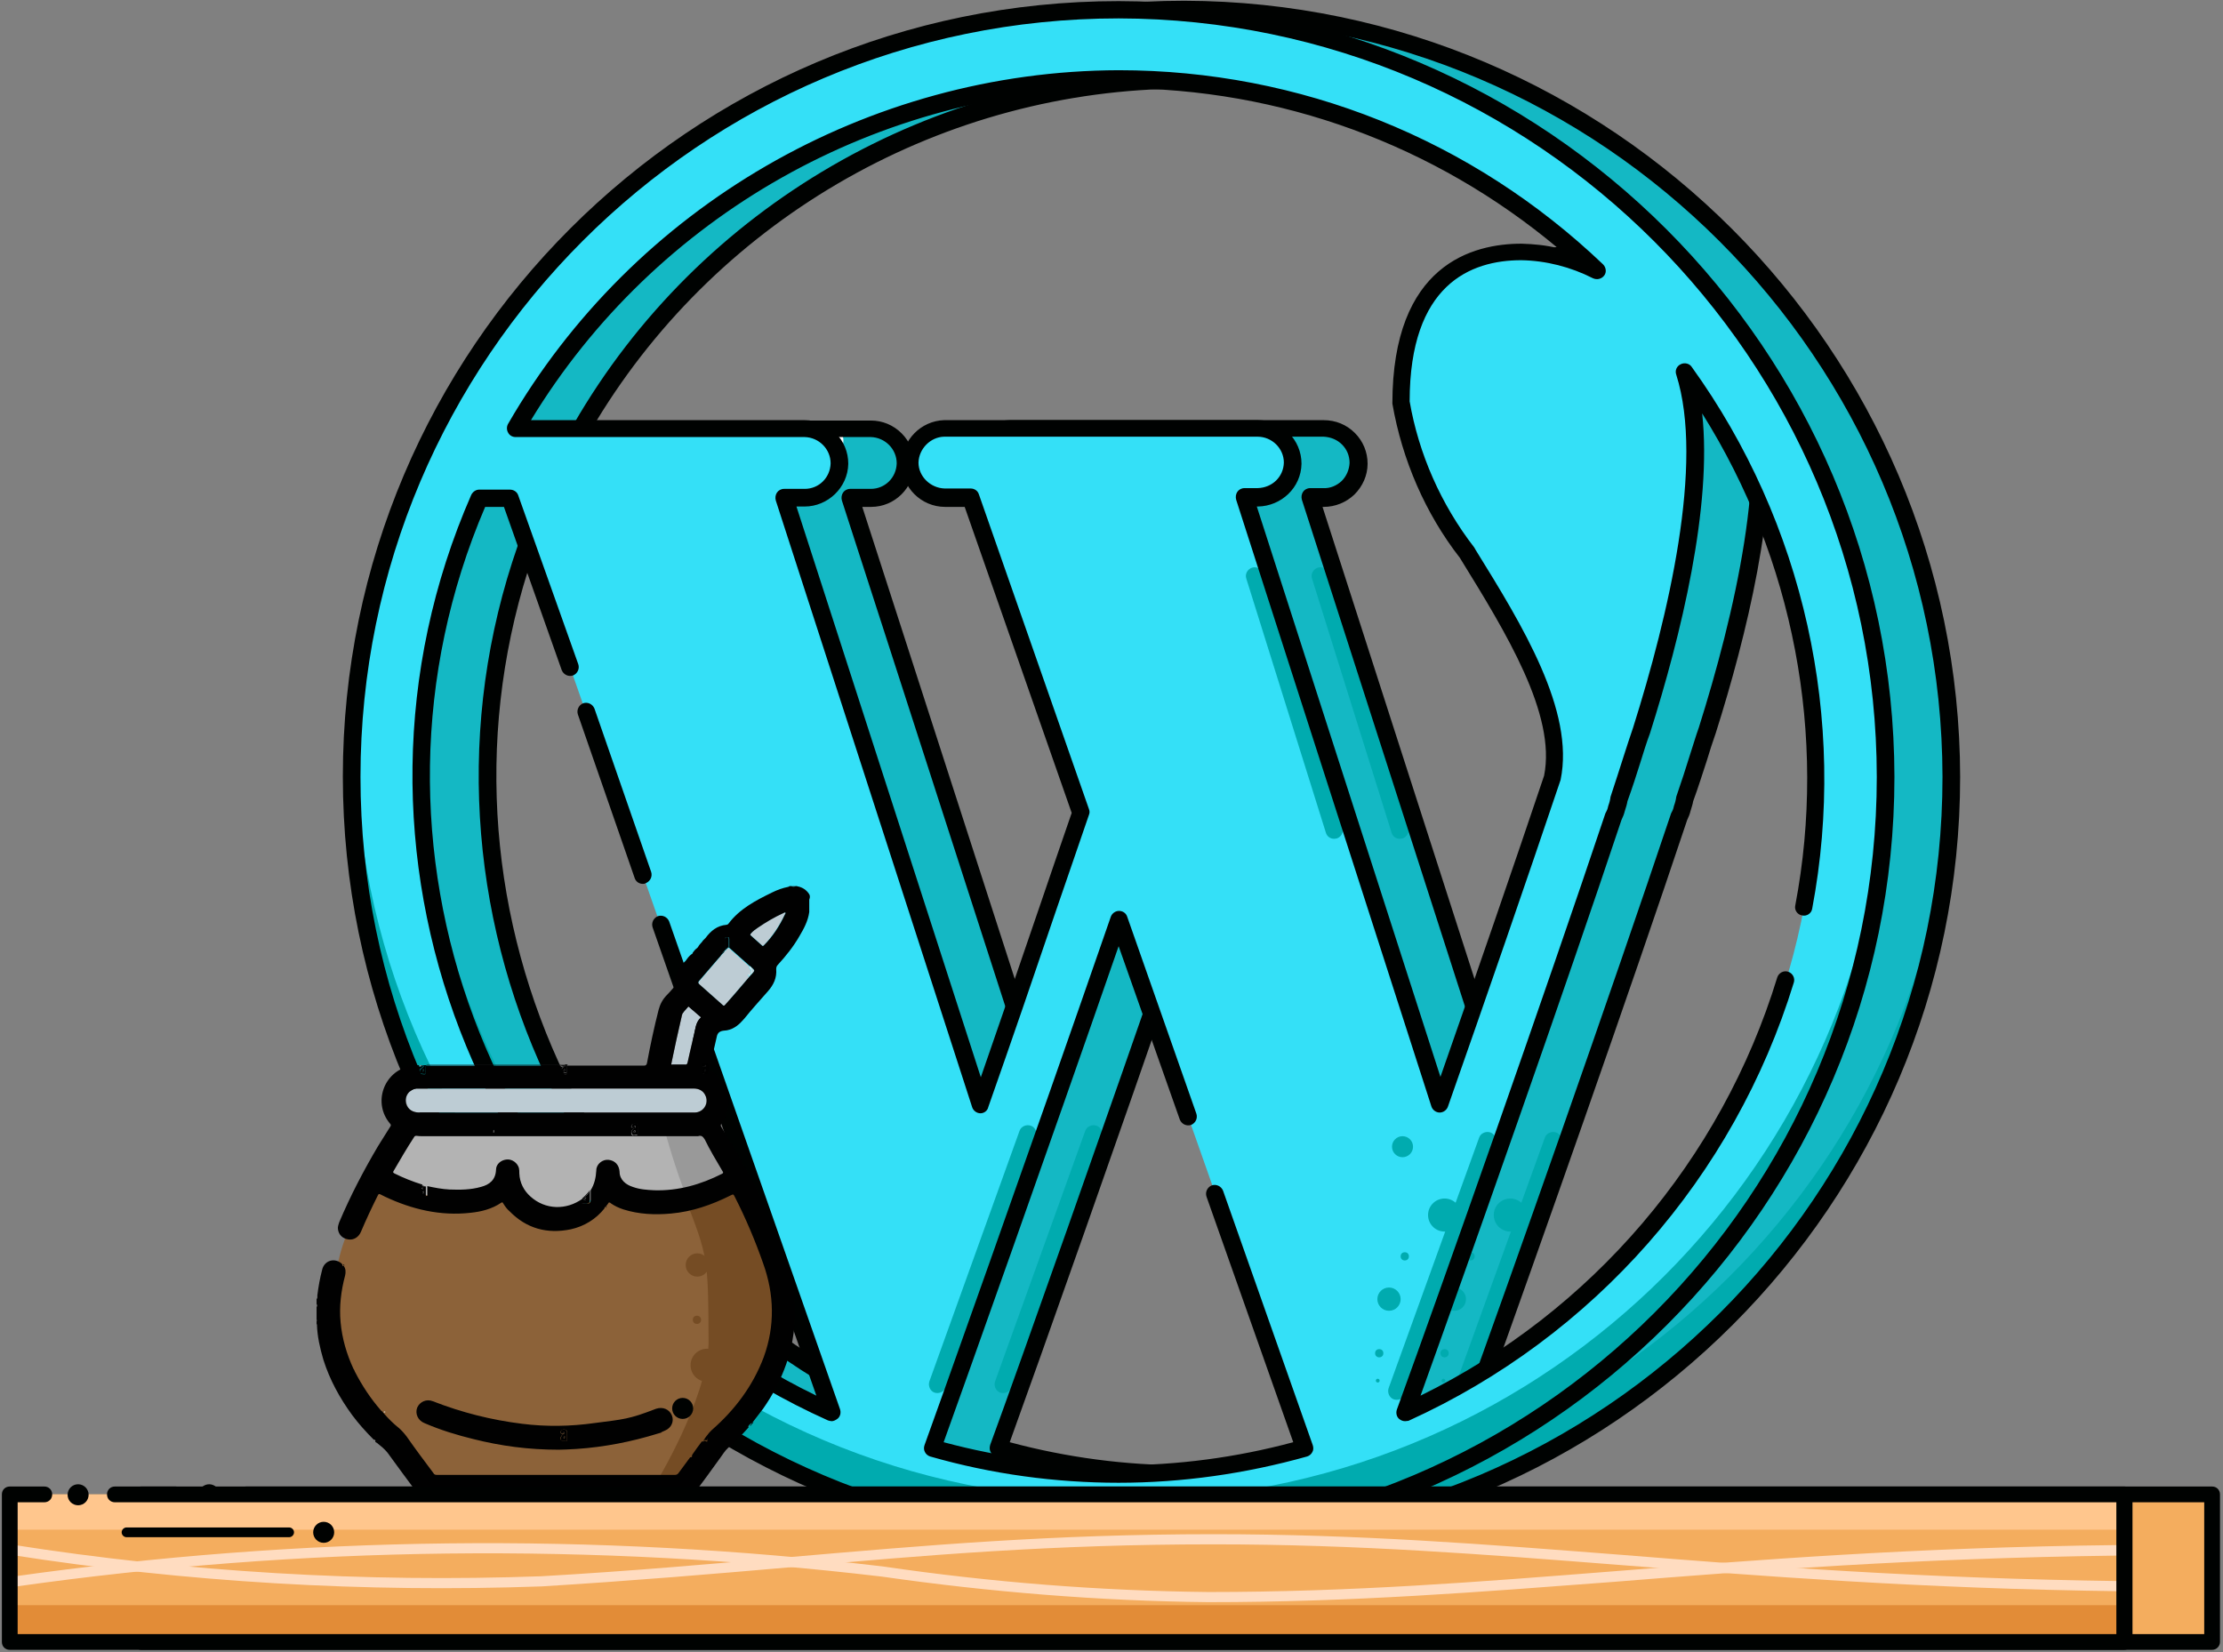 <?xml version="1.0" encoding="utf-8"?>
<!-- Generator: Adobe Illustrator 22.1.0, SVG Export Plug-In . SVG Version: 6.00 Build 0)  -->
<svg version="1.1" id="Capa_1" xmlns="http://www.w3.org/2000/svg" xmlns:xlink="http://www.w3.org/1999/xlink" x="0px" y="0px"
	 viewBox="0 0 592 440" style="enable-background:new 0 0 592 440;" xml:space="preserve">
<rect x="0" y="0" width="592" height="440" fill="#808080" stroke="none"/>
<style type="text/css">
	.st0{fill:#14B8C4;}
	.st1{fill:#00ABAF;}
	.st2{fill:#FFFFFF;}
	.st3{fill:#000201;}
	.st4{fill:#34E0F7;}
	.st5{fill:#B3B3B3;}
	.st6{fill:#8C6239;}
	.st7{fill:#754C24;}
	.st8{fill:#999999;}
	.st9{fill:#1F1F1F;}
	.st10{fill:#333333;}
	.st11{fill:#737373;}
	.st12{fill:#010101;}
	.st13{fill:#151515;}
	.st14{fill:#878787;}
	.st15{fill:#111111;}
	.st16{fill:#EFEFEF;}
	.st17{fill:#181818;}
	.st18{fill:#BDCCD4;}
	.st19{fill:#F6F6F6;}
	.st20{fill:#F1F1F1;}
	.st21{fill:#0D0D0D;}
	.st22{fill:#0F0F0F;}
	.st23{fill:#121212;}
	.st24{fill:none;}
	.st25{fill:#FDFDFD;}
	.st26{fill:#F4AD5E;}
	.st27{fill:#FFC68D;}
	.st28{fill:#E28C37;}
	.st29{fill:#FFDCC0;}
</style>
<g>
	<path class="st0" d="M315.4,2.6C202.6,2.6,111.1,94,111.1,206.9s91.5,204.3,204.3,204.3s204.3-91.5,204.3-204.3l0,0l0,0
		C519.5,94.1,428.1,2.8,315.4,2.6z M315.4,21.2c47.4,0,93.1,18.3,127.4,51.1c-6.2-3.2-13.1-4.9-20.1-5c-12.1,0-32.1,5.2-32.1,39.9
		c2.5,14.7,8.5,28.5,17.6,40.3c12.2,19.9,26.2,42.3,22.6,60c-8,23.6-19.1,56.1-29.9,86.7l-52-161.6h3.5c5.1,0.1,9.2-4,9.3-9
		c0,0,0,0,0,0l0,0c0-5.1-4.1-9.3-9.2-9.3c0,0-0.1,0-0.1,0H269c-5.1,0.1-9.2,4.2-9.3,9.3c0,5.1,4.1,9.3,9.3,9.3h7l29.3,83.8
		c-7.5,22.4-17.1,50.7-26.6,77.6l-52.2-161.6h5.4c5.1,0,9.2-4,9.3-9.1c0,0,0,0,0,0l0,0c0-5.1-4.1-9.3-9.2-9.3c0,0,0,0,0,0h-77.1
		C187.9,56.8,249.1,21.4,315.4,21.2z M129.7,206.9c0-25.6,5.3-50.9,15.6-74.3h8.4l85.4,243.6C172.5,346.1,129.7,279.9,129.7,206.9z
		 M315.4,392.5c-16.8,0-33.4-2.3-49.6-6.9c8.4-22.8,31.8-89.1,49.6-140.7L365,385.6C348.8,390.2,332.2,392.5,315.4,392.5z
		 M391.7,376.1c12.6-34.5,39.8-111.6,55.5-158.8c0.4-0.6,0.6-1.3,0.8-2.1c0.3-0.9,0.6-1.8,0.8-2.8c2.4-6.9,4.2-13,5.9-18
		c9.8-31.2,19.1-71.7,11.5-95.4c59.8,82.9,41,198.5-41.8,258.2C414.1,364.7,403.2,371,391.7,376.1z"/>
</g>
<g>
	<path class="st1" d="M520.5,200.4v4.7c1.6,112.8-88.5,205.6-201.3,207.2S113.6,323.7,112,210.9c0-2,0-3.9,0-5.9v-4.7
		c2.8,112.8,96.5,202,209.3,199.2C430.2,396.9,517.8,309.3,520.5,200.4z"/>
</g>
<g>
	<path class="st2" d="M215.8,280.7c-1,0-1.9-0.6-2.2-1.6l-24.5-70.6c-0.4-1.2,0.2-2.5,1.4-3c1.2-0.4,2.5,0.2,3,1.4l24.5,70.6
		c0.4,1.2-0.2,2.5-1.4,3C216.3,280.6,216.1,280.7,215.8,280.7z"/>
</g>
<g>
	<path class="st2" d="M187,197.5c-1,0-1.9-0.6-2.2-1.6l-16.4-47.3c-0.4-1.2,0.2-2.5,1.4-3c1.2-0.4,2.5,0.2,3,1.4l16.4,47.3
		c0.4,1.2-0.2,2.5-1.4,3C187.5,197.5,187.2,197.5,187,197.5z"/>
</g>
<g>
	<path class="st1" d="M389.5,372.8c-0.3,0-0.5,0-0.8-0.1c-1.2-0.4-1.8-1.8-1.4-3l24.1-66.7c0.4-1.2,1.8-1.8,3-1.4
		c1.2,0.4,1.8,1.8,1.4,3l-24.1,66.7C391.3,372.2,390.4,372.8,389.5,372.8z"/>
</g>
<g>
	<path class="st1" d="M267.2,371c-0.3,0-0.5,0-0.8-0.1c-1.2-0.4-1.8-1.8-1.4-3l24-66.7c0.4-1.2,1.8-1.8,3-1.4c1.2,0.4,1.8,1.8,1.4,3
		l-24,66.7C269,370.4,268.1,371,267.2,371z"/>
</g>
<g>
	<path class="st1" d="M372.8,223.4c-1,0-1.9-0.6-2.2-1.6l-21.2-67.7c-0.4-1.2,0.3-2.5,1.5-2.9c1.2-0.4,2.5,0.3,2.9,1.5l21.2,67.7
		c0.4,1.2-0.3,2.5-1.5,2.9C373.3,223.3,373,223.4,372.8,223.4z"/>
</g>
<g>
	<path class="st2" d="M220.4,121.5h-55.9c-2.3,0-4.2-1.9-4.2-4.2c0-2.3,1.9-4.2,4.2-4.2h55.9c2.3,0,4.2,1.9,4.2,4.2
		C224.6,119.7,222.7,121.5,220.4,121.5z"/>
</g>
<g>
	<path class="st2" d="M336.2,121.5h-55.9c-2.3,0-4.2-1.9-4.2-4.2c0-2.3,1.9-4.2,4.2-4.2h55.9c2.3,0,4.2,1.9,4.2,4.2
		C340.3,119.7,338.5,121.5,336.2,121.5z"/>
</g>
<g>
	<path class="st2" d="M303.3,207.5c-1.7,0-3.3-1.1-3.9-2.8l-20-57c-0.8-2.2,0.4-4.6,2.6-5.3c2.2-0.8,4.6,0.4,5.3,2.6l20,57
		c0.8,2.2-0.4,4.6-2.6,5.3C304.2,207.4,303.7,207.5,303.3,207.5z"/>
</g>
<g>
	<path class="st3" d="M315.4,413.4c-113.9,0-206.6-92.7-206.6-206.6c0-113.9,92.7-206.6,206.6-206.6h0
		C429.1,0.5,521.8,93.1,522,206.9C522,320.8,429.3,413.4,315.4,413.4z M315.4,4.9C204,4.9,113.5,95.5,113.5,206.9
		c0,111.4,90.6,201.9,201.9,201.9c111.4,0,201.9-90.6,201.9-201.9C517.1,95.7,426.5,5.1,315.4,4.9L315.4,4.9z M315.4,394.9
		c-16.9,0-33.8-2.3-50.2-7c-0.6-0.2-1.1-0.6-1.4-1.2c-0.3-0.6-0.3-1.2-0.1-1.9c8-21.8,30.9-86.6,49.6-140.7c0.3-0.9,1.2-1.6,2.2-1.6
		c0.9,0.1,1.9,0.6,2.2,1.6l18.4,52.4c0.4,1.2-0.2,2.5-1.4,3c-1.2,0.4-2.5-0.2-3-1.4L315.4,252c-17.6,50.9-38.2,109.2-46.5,132.1
		c30.5,8.2,62.6,8.2,93.1,0l-23.1-65.4c-0.4-1.2,0.2-2.5,1.4-3c1.2-0.4,2.5,0.2,3,1.4l23.9,67.8c0.2,0.6,0.2,1.3-0.1,1.8
		c-0.3,0.6-0.8,1-1.4,1.2C349.2,392.5,332.3,394.9,315.4,394.9z M391.7,378.5c-0.6,0-1.1-0.2-1.6-0.6c-0.7-0.6-0.9-1.6-0.6-2.5
		c12.6-34.6,39.8-111.8,55.5-158.7c0.1-0.2,0.1-0.3,0.2-0.4c0.2-0.4,0.4-0.8,0.5-1.3c0-0.1,0.1-0.3,0.1-0.4c0.3-0.8,0.5-1.6,0.6-2.4
		c1.4-4.1,2.6-7.7,3.6-11c0.9-2.7,1.6-5.2,2.4-7.4c9.4-29.8,19-70.4,11.5-94c-0.4-1.1,0.1-2.3,1.2-2.8c1-0.5,2.3-0.2,2.9,0.7
		c29.9,41.5,41.6,94,32.1,144.3c-0.2,1.3-1.5,2.1-2.7,1.8c-1.3-0.2-2.1-1.5-1.8-2.7c8.6-45.2-0.5-92.3-24.8-131
		c2.7,24.8-5.6,59-13.9,85.2c-0.8,2.3-1.6,4.7-2.4,7.4c-1.1,3.3-2.2,6.9-3.6,10.7c-0.1,0.7-0.4,1.6-0.7,2.6
		c-0.2,0.8-0.5,1.6-0.9,2.4c-14.9,44.7-40.3,116.6-53.5,153.3c45.6-22.4,80.1-62.7,95-111.4c0.4-1.2,1.7-1.9,2.9-1.5
		c1.2,0.4,1.9,1.7,1.5,2.9c-15.9,51.8-53.3,94.3-102.6,116.7C392.3,378.4,392,378.5,391.7,378.5z M239.1,378.5c-0.3,0-0.6-0.1-1-0.2
		c-93.5-42-136.1-152.6-94.9-246.5c0.4-0.8,1.2-1.4,2.1-1.4h8.4c1,0,1.9,0.6,2.2,1.6l15.9,45.2c0.4,1.2-0.2,2.5-1.4,3
		c-1.2,0.4-2.5-0.2-3-1.4L152.1,135h-5.2c-38.4,89.6,0.9,194.3,88.2,236.7L191.3,247c-0.4-1.2,0.2-2.5,1.4-3c1.2-0.4,2.5,0.2,3,1.4
		l45.6,129.9c0.3,0.9,0.1,1.9-0.6,2.5C240.2,378.2,239.7,378.5,239.1,378.5z M278.6,296.5C278.6,296.5,278.6,296.5,278.6,296.5
		c-1,0-1.9-0.7-2.2-1.6l-52.2-161.6c-0.2-0.7-0.1-1.5,0.3-2.1c0.4-0.6,1.1-1,1.9-1h5.4c0,0,0,0,0.1,0c3.8,0,6.8-3,6.9-6.8
		c0-3.8-3.1-6.9-6.9-7h-77.1c-0.8,0-1.6-0.4-2-1.2c-0.4-0.7-0.4-1.6,0-2.3c33.4-57.9,95.8-94,162.6-94.2c0,0,0,0,0,0
		c48.3,0,94.1,18.4,129,51.7c0.8,0.8,1,2.1,0.3,3c-0.7,0.9-1.9,1.2-3,0.7c-5.9-3-12.5-4.7-19.1-4.8c-13.5,0-29.7,6.5-29.7,37.6
		c2.4,13.9,8.3,27.4,17.2,38.9l0.4,0.7c12.4,20,26.4,42.8,22.6,61.2c-9,26.7-20.2,59.1-30,87c-0.3,0.9-1.2,1.4-2.2,1.6
		c-1,0-1.9-0.7-2.2-1.6l-52-161.6c-0.2-0.7-0.1-1.5,0.3-2.1c0.4-0.6,1.1-1,1.9-1h3.5c1.9,0.1,3.6-0.7,4.9-1.9c1.3-1.3,2-3,2.1-4.8
		c0-1.9-0.7-3.6-2-4.9c-1.3-1.3-3-2-4.9-2.1H269c-3.8,0.1-6.9,3.1-6.9,7c0,3.8,3.1,6.9,6.9,6.9h7c1,0,1.9,0.6,2.2,1.6l29.3,83.8
		c0.2,0.5,0.2,1,0,1.5c-8.4,25-18.1,53.3-26.6,77.6C280.5,295.8,279.6,296.5,278.6,296.5z M229.6,134.9l49.1,152
		c7.9-22.5,16.5-47.7,24.1-70.3l-28.5-81.5H269c-6.4,0-11.6-5.2-11.6-11.6c0.1-6.4,5.2-11.5,11.5-11.6l83.6,0c3.2,0,6.1,1.2,8.3,3.4
		c2.2,2.2,3.4,5.1,3.4,8.2c0,3.1-1.3,6-3.5,8.2c-2.2,2.1-5.1,3.3-8.2,3.3h-0.3l48.9,151.9c9.2-26.3,19.4-55.8,27.6-80.2
		c3.3-16.3-10.2-38.2-22.1-57.5l-0.3-0.5c-9.2-11.8-15.4-26.1-18-41.1c0-37.2,21.5-42.6,34.4-42.6c3.3,0.1,6.5,0.4,9.7,1.2
		c-32.8-27.5-73.9-42.6-117-42.6c-63.8,0.2-123.4,33.9-156.5,88.4h73c3.1,0,6,1.2,8.2,3.4c2.2,2.2,3.4,5.1,3.4,8.2
		c-0.1,6.3-5.2,11.4-11.5,11.4c0,0-0.1,0-0.1,0H229.6z M189.1,235.5c-1,0-1.9-0.6-2.2-1.6l-15.3-43.5c-0.4-1.2,0.2-2.5,1.4-3
		c1.2-0.4,2.5,0.2,3,1.4l15.3,43.5c0.4,1.2-0.2,2.5-1.4,3C189.6,235.5,189.3,235.5,189.1,235.5z"/>
</g>
<g>
	<circle class="st2" cx="296.1" cy="164.3" r="3.9"/>
</g>
<g>
	<circle class="st2" cx="300.9" cy="171.4" r="0.8"/>
</g>
<g>
	<circle class="st2" cx="292.6" cy="144.5" r="1.8"/>
</g>
<g>
	<circle class="st2" cx="297.3" cy="152.3" r="0.9"/>
</g>
<g>
	<circle class="st2" cx="305.2" cy="157.3" r="2"/>
</g>
<g>
	<circle class="st2" cx="302.7" cy="185.2" r="3.4"/>
</g>
<g>
	<circle class="st2" cx="305.8" cy="175" r="1.8"/>
</g>
<g>
	<circle class="st2" cx="314.3" cy="195.8" r="1.8"/>
</g>
<g>
	<circle class="st2" cx="307.9" cy="202.7" r="1.8"/>
</g>
<g>
	<circle class="st2" cx="283.8" cy="134.2" r="1.3"/>
</g>
<g>
	<circle class="st2" cx="296.1" cy="122.9" r="3.6"/>
</g>
<g>
	<circle class="st2" cx="312.7" cy="130.8" r="1.4"/>
</g>
<g>
	<circle class="st2" cx="321.3" cy="124.1" r="2.8"/>
</g>
<g>
	<circle class="st1" cx="402.2" cy="323.6" r="4.4"/>
</g>
<g>
	<circle class="st1" cx="387.3" cy="346" r="3.1"/>
</g>
<g>
	<circle class="st1" cx="391.6" cy="334.6" r="1.1"/>
</g>
<g>
	<circle class="st1" cx="390.9" cy="305.4" r="2.8"/>
</g>
<g>
	<circle class="st1" cx="384.4" cy="367.7" r="0.5"/>
</g>
<g>
	<circle class="st1" cx="384.7" cy="360.4" r="1.1"/>
</g>
<g>
	<path class="st4" d="M297.9,2.6C185.1,2.6,93.7,94,93.7,206.9s91.5,204.3,204.3,204.3s204.3-91.5,204.3-204.3l0,0l0,0
		C502,94.1,410.6,2.8,297.9,2.6z M297.9,21.2c47.4,0,93.1,18.3,127.4,51.1c-6.2-3.2-13.1-4.9-20.1-5c-12.1,0-32.1,5.2-32.1,39.9
		c2.5,14.7,8.5,28.5,17.6,40.3c12.2,19.9,26.2,42.3,22.6,60c-8,23.6-19.1,56.1-29.9,86.7l-52-161.6h3.5c5.1,0,9.2-4,9.3-9.1l0,0
		c0-5.1-4.2-9.3-9.3-9.3h-83.5c-5,0.2-8.9,4.2-9.1,9.1c0,5.1,4.2,9.2,9.3,9.3h6.9l29.3,83.8c-7.8,22.6-17.3,50.8-26.8,77.8
		l-52.2-161.6h5.4c5.1,0,9.2-4,9.3-9.1c0,0,0,0,0,0l0,0c0-5.1-4.1-9.3-9.2-9.3c0,0,0,0,0,0h-77C170.5,56.8,231.6,21.4,297.9,21.2z
		 M112.2,206.9c0-25.6,5.3-50.9,15.6-74.3h8.2l85.4,243.6C155,346.1,112.2,279.8,112.2,206.9z M297.9,392.5
		c-16.8,0-33.4-2.3-49.6-6.9c8.2-22.8,31.8-89.1,49.6-140.7l49.6,140.7C331.4,390.2,314.7,392.5,297.9,392.5z M374.2,376.1
		c12.6-34.5,39.8-111.6,55.5-158.8c0.4-0.6,0.6-1.3,0.8-2.1c0.3-0.9,0.6-1.8,0.8-2.8c2.4-6.9,4.2-13,5.9-18
		c9.8-31.2,19.1-71.7,11.5-95.4c59.8,82.9,41,198.5-41.8,258.2C396.6,364.7,385.7,371,374.2,376.1z"/>
</g>
<g>
	<path class="st1" d="M503,200.4v4.7c1.6,112.8-88.5,205.6-201.3,207.2S96.2,323.7,94.5,210.9c0-2,0-3.9,0-5.9v-4.7
		c2.8,112.8,96.5,202,209.3,199.2C412.7,396.9,500.3,309.3,503,200.4z"/>
</g>
<g>
	<path class="st1" d="M372,372.8c-0.3,0-0.5,0-0.8-0.1c-1.2-0.4-1.8-1.8-1.4-3l24.1-66.7c0.4-1.2,1.8-1.8,3-1.4
		c1.2,0.4,1.8,1.8,1.4,3l-24.1,66.7C373.8,372.2,373,372.8,372,372.8z"/>
</g>
<g>
	<path class="st1" d="M249.7,371c-0.3,0-0.5,0-0.8-0.1c-1.2-0.4-1.8-1.8-1.4-3l24-66.7c0.4-1.2,1.8-1.8,3-1.4c1.2,0.4,1.8,1.8,1.4,3
		l-24,66.7C251.5,370.4,250.6,371,249.7,371z"/>
</g>
<g>
	<path class="st1" d="M355.3,223.4c-1,0-1.9-0.6-2.2-1.6l-21.2-67.7c-0.4-1.2,0.3-2.5,1.5-2.9c1.2-0.4,2.5,0.3,2.9,1.5l21.2,67.7
		c0.4,1.2-0.3,2.5-1.5,2.9C355.8,223.3,355.6,223.4,355.3,223.4z"/>
</g>
<g>
	<path class="st3" d="M297.9,413.4c-113.9,0-206.6-92.7-206.6-206.6C91.3,92.9,184,0.3,297.9,0.3c0,0,0,0,0,0
		c113.7,0.2,206.4,92.9,206.6,206.6C504.5,320.8,411.8,413.4,297.9,413.4z M297.9,4.9C186.6,4.9,96,95.5,96,206.9
		c0,111.4,90.6,201.9,201.9,201.9c111.4,0,201.9-90.6,201.9-201.9C499.7,95.7,409.1,5.1,297.9,4.9L297.9,4.9z M297.9,394.9
		c-16.9,0-33.8-2.3-50.2-7c-0.6-0.2-1.1-0.6-1.4-1.2c-0.3-0.6-0.3-1.2-0.1-1.8c1.2-3.2,28.7-80.3,49.6-140.7
		c0.3-0.9,1.2-1.6,2.2-1.6c0,0,0,0,0,0c1,0,1.9,0.6,2.2,1.6l18.4,52.4c0.4,1.2-0.2,2.5-1.4,3c-1.2,0.4-2.5-0.2-3-1.4L297.9,252
		c-18.8,54.2-41.8,118.8-46.6,132.1c30.5,8.2,62.6,8.2,93.1,0l-23.1-65.4c-0.4-1.2,0.2-2.5,1.4-3c1.2-0.4,2.5,0.2,3,1.4l23.9,67.8
		c0.2,0.6,0.2,1.3-0.1,1.8c-0.3,0.6-0.8,1-1.4,1.2C331.7,392.5,314.8,394.9,297.9,394.9z M374.2,378.5c-0.6,0-1.1-0.2-1.6-0.6
		c-0.7-0.6-0.9-1.6-0.6-2.5c12.6-34.6,39.8-111.8,55.5-158.7c0.1-0.2,0.1-0.3,0.2-0.4c0.2-0.4,0.4-0.8,0.5-1.3
		c0-0.1,0.1-0.3,0.1-0.4c0.3-0.8,0.5-1.6,0.6-2.4c1.3-4,2.4-7.3,3.4-10.5c0.9-2.9,1.8-5.5,2.6-7.9c9.4-29.8,19-70.4,11.5-94
		c-0.4-1.1,0.1-2.3,1.2-2.8c1-0.5,2.3-0.2,2.9,0.7c29.9,41.5,41.6,94,32.1,144.3c-0.2,1.3-1.5,2.1-2.7,1.8c-1.3-0.2-2.1-1.5-1.8-2.7
		c8.6-45.2-0.5-92.3-24.8-131c2.7,24.8-5.6,59-13.9,85.2c-0.9,2.4-1.7,5-2.6,7.9c-1,3.2-2.1,6.6-3.4,10.2c-0.1,0.7-0.4,1.7-0.7,2.6
		c-0.2,0.8-0.5,1.6-0.9,2.4c-14.9,44.7-40.3,116.6-53.5,153.3c45.6-22.4,80.1-62.7,95-111.4c0.4-1.2,1.7-1.9,2.9-1.5
		c1.2,0.4,1.9,1.7,1.5,2.9c-15.9,51.8-53.3,94.3-102.6,116.7C374.9,378.4,374.5,378.5,374.2,378.5z M221.5,378.5
		c-0.3,0-0.6-0.1-1-0.2c-93.5-42-136.1-152.6-95-246.5c0.4-0.8,1.2-1.4,2.1-1.4h8.2c1,0,1.9,0.6,2.2,1.5l16,45
		c0.4,1.2-0.2,2.5-1.4,3c-1.2,0.4-2.5-0.2-3-1.4L134.2,135h-5c-38.4,89.6,0.9,194.3,88.2,236.7L173.8,247c-0.4-1.2,0.2-2.5,1.4-3
		c1.2-0.4,2.5,0.2,3,1.4l45.5,129.9c0.3,0.9,0.1,1.9-0.6,2.5C222.6,378.2,222,378.5,221.5,378.5z M261.1,296.5
		C261.1,296.5,261.1,296.5,261.1,296.5c-1,0-1.9-0.7-2.2-1.6l-52.3-161.6c-0.2-0.7-0.1-1.5,0.3-2.1c0.4-0.6,1.1-1,1.9-1h5.4
		c0,0,0,0,0.1,0c3.8,0,6.8-3,6.9-6.8c0-3.8-3.1-6.9-6.9-7h-77c-0.8,0-1.6-0.4-2-1.2c-0.4-0.7-0.4-1.6,0-2.3
		c33.4-57.9,95.8-94,162.6-94.2c0,0,0,0,0,0c48.3,0,94.1,18.4,129,51.7c0.8,0.8,1,2.1,0.3,3c-0.7,0.9-1.9,1.2-3,0.7
		c-5.9-3-12.5-4.7-19.1-4.8c-13.5,0-29.7,6.5-29.7,37.6c2.4,13.9,8.3,27.4,17.2,38.9l0.4,0.7c12.4,20,26.4,42.8,22.6,61.2
		c-9,26.7-20.2,59.1-30,87c-0.3,0.9-1.2,1.6-2.2,1.6c0,0,0,0,0,0c-1,0-1.9-0.7-2.2-1.6l-52-161.6c-0.2-0.7-0.1-1.5,0.3-2.1
		c0.4-0.6,1.1-1,1.9-1h3.5c3.9-0.1,6.9-3,7-6.8c0-3.8-3.2-6.9-7-6.9h-83.5c-3.6,0.1-6.7,3.2-6.8,6.9c0,3.7,3.2,6.8,7,6.9h6.9
		c1,0,1.9,0.6,2.2,1.6l29.3,83.8c0.2,0.5,0.2,1,0,1.5c-2.7,7.8-5.6,16.4-8.7,25.3c-5.7,16.8-11.9,34.9-18.1,52.5
		C263,295.8,262.1,296.5,261.1,296.5z M212.1,134.9l49.1,152c5.4-15.5,10.8-31.3,15.8-45.9c2.9-8.6,5.8-16.9,8.4-24.5l-28.5-81.5
		h-5.2c-6.4,0-11.6-5.2-11.6-11.6c0.2-6.3,5.2-11.3,11.3-11.5l83.6,0c6.4,0,11.6,5.2,11.6,11.6c-0.1,6.4-5.4,11.3-11.6,11.4h-0.3
		l48.9,151.9c9.2-26.3,19.4-55.8,27.6-80.2c3.3-16.3-10.2-38.2-22.1-57.5l-0.3-0.5c-9.2-11.8-15.4-26.1-18-41.1
		c0-37.2,21.5-42.6,34.4-42.6c3.3,0.1,6.5,0.4,9.7,1.2c-32.8-27.5-73.9-42.6-117-42.6c-63.8,0.2-123.4,33.9-156.5,88.4h72.9
		c3.1,0,6,1.2,8.2,3.4c2.2,2.2,3.4,5.1,3.4,8.2c-0.1,6.4-5.5,11.4-11.6,11.4H212.1z M171.2,235.4c-1,0-1.9-0.6-2.2-1.6l-15.1-43.5
		c-0.4-1.2,0.2-2.5,1.4-3c1.2-0.4,2.5,0.2,3,1.4l15.1,43.5c0.4,1.2-0.2,2.5-1.4,3C171.7,235.4,171.4,235.4,171.2,235.4z"/>
</g>
<g>
	<circle class="st1" cx="384.7" cy="323.6" r="4.4"/>
</g>
<g>
	<circle class="st1" cx="369.9" cy="346" r="3.1"/>
</g>
<g>
	<circle class="st1" cx="374.1" cy="334.6" r="1.1"/>
</g>
<g>
	<circle class="st1" cx="373.5" cy="305.4" r="2.8"/>
</g>
<g>
	<circle class="st1" cx="366.9" cy="367.7" r="0.5"/>
</g>
<g>
	<circle class="st1" cx="367.3" cy="360.4" r="1.1"/>
</g>
<g>
	<path class="st5" d="M108,300.8h80.7l6.9,13.7c0,0-25.8,9-32.8,1.4c-5.6,4.8-21.6,13.7-27.6,0.6c-9.5,2.3-27.6,5.8-35.2-2
		C104.1,304.4,108,300.8,108,300.8z"/>
	<path class="st6" d="M113.5,395.1h70.5l9-13.2c0,0,30.8-22.9,4.3-66.4c-10.8,3.1-28.8,6.4-35.7,1.1c-5.6,6.8-21.9,9-26.4-0.3
		c-11.5,4.1-33.2,2.1-35.2-2c-5.4,10-14.4,19.8-10.2,48.9c10.5,15.9,10.3,15.5,14.3,18.7C108.2,385.1,113.5,395.1,113.5,395.1z"/>
	<path class="st7" d="M174.6,395.1h9.5l9-13.2c0,0,30.8-22.9,4.3-66.4c-4.3,1.2-9.7,2.5-15.1,3.2c6.3,16.2,6.3,16.2,6.4,39.2
		C188.1,373.1,174.6,395.1,174.6,395.1z"/>
	<path class="st8" d="M177,301l11.7-0.2l6.9,13.7c0,0-6.6,4.6-12.6,4.6C180,312,177,301,177,301z"/>
	<path class="st9" d="M211.9,236c-0.4,0-0.8,0-1.1,0C211.2,236.1,211.5,236.1,211.9,236z"/>
	<path class="st9" d="M211.9,236c-0.4,0.1-0.8,0.1-1.1,0C211.2,236.2,211.5,236.2,211.9,236z"/>
	<path class="st10" d="M84.6,347.2c0,0.3,0,0.5,0,0.8C84.7,347.7,84.7,347.4,84.6,347.2z"/>
	<path class="st10" d="M84.6,347.2c0.1,0.3,0.1,0.5,0,0.8C84.8,347.7,84.8,347.4,84.6,347.2z"/>
	<path class="st11" d="M84.6,351.3c0,0.1,0,0.2,0,0.3C84.7,351.5,84.7,351.4,84.6,351.3z"/>
	<path class="st11" d="M84.6,351.3c0.1,0.1,0.1,0.2,0,0.3C84.8,351.5,84.7,351.4,84.6,351.3z"/>
	<path class="st12" d="M126.2,383.3c7.2,1.8,14.5,2.8,22.6,2.8c1.1,0,2.9-0.1,4.7-0.2c7.4-0.5,14.6-1.9,21.7-4.1
		c2.7-0.8-0.7,0.3,1.9-0.8c1.7-0.7,2.5-2.5,1.8-4.1c-0.7-1.6-2.4-2.3-4.2-1.7c-7.2,2.8-8.7,2.8-16.4,3.8c-6.4,0.9-12.8,1-19.2,0.2
		c-8.2-1-16.1-3-23.8-6c-1.7-0.7-3.5,0.1-4.2,1.7c-0.6,1.6,0.2,3.4,1.9,4.1C117.4,380.9,121.7,382.2,126.2,383.3z M149.4,381.1
		c0.3-0.4,0.8-0.5,1.2-0.3c0.5,0.2,0.4,0.6,0.4,1c0,0.5,0,1,0,1.6c0,0.1,0.1,0.4-0.1,0.3c-0.5-0.2-1.1,0.3-1.5-0.2
		c-0.3-0.4-0.1-1,0.5-1.5c0,0,0,0,0,0s0,0,0,0C149.6,381.8,148.9,381.8,149.4,381.1z"/>
	<path class="st13" d="M113.8,283.7c11.2,0,22.5,0,33.7,0c0.8,0,1.7-0.1,2.4,0.3c0.1,0.1,0.2,0.1,0.2,0.2c0.3-0.1,0.4-0.3,0.3-0.6
		c-0.5,0-0.9,0-1.4,0c-11.8,0-23.6,0-35.4,0c0,0,0,0,0,0.1C113.6,283.7,113.7,283.7,113.8,283.7z"/>
	<path class="st13" d="M149.9,284c-0.8-0.4-1.6-0.3-2.4-0.3c-11.2,0-22.5,0-33.7,0c-0.1,0-0.2,0-0.2,0c0,0,0,0,0,0
		c0.3,0,0.6,0,0.9,0c10.8,0,21.7,0,32.5,0c1.1,0,2.1-0.1,3.1,0.5c0,0,0,0,0,0C150,284.1,150,284.1,149.9,284z"/>
	<path d="M112.5,284.4c-0.3,0.2-0.6,0.5-0.6,0.9c0,0.4,0.1,0.6,0.6,0.6c0.8,0,0.8,0,0.8-0.8c0-0.3,0-0.6,0-0.9
		c0-0.2,0.1-0.3,0.2-0.4c0,0,0,0,0-0.1c0,0,0,0,0,0c-0.3,0-0.6,0-0.9,0C113.1,284,112.7,284.2,112.5,284.4z M112.7,285.4
		c-0.1,0-0.2,0-0.2-0.1c-0.1-0.3,0-0.4,0.3-0.6C112.8,285,112.9,285.2,112.7,285.4z"/>
	<path d="M112.3,284.3c-0.5,0.4-0.7,1-0.5,1.5c0.1,0.1,1.4,0.3,1.5,0.2c0.2-0.1,0.1-0.3,0.1-0.4c0.1-0.6-0.1-1.2,0.1-1.9
		c0,0,0,0,0,0c0,0,0,0,0,0c0,0,0,0,0,0c-0.1,0.1-0.2,0.2-0.2,0.4c0,0.3,0,0.6,0,0.9c0.1,0.8,0,0.8-0.8,0.8c-0.5,0-0.6-0.2-0.6-0.6
		c0-0.4,0.3-0.6,0.6-0.9c0.2-0.2,0.6-0.4,0.1-0.7C113,284.1,112.5,284.1,112.3,284.3z"/>
	<path d="M113.5,283.7C113.5,283.7,113.5,283.7,113.5,283.7C113.5,283.7,113.5,283.7,113.5,283.7
		C113.5,283.7,113.5,283.6,113.5,283.7C113.5,283.6,113.5,283.6,113.5,283.7z"/>
	<path d="M113.5,283.7C113.5,283.7,113.5,283.7,113.5,283.7C113.5,283.7,113.5,283.7,113.5,283.7
		C113.5,283.7,113.5,283.7,113.5,283.7C113.5,283.7,113.5,283.7,113.5,283.7z"/>
	<path d="M150,284.2c0,0.1-0.1,0.2-0.1,0.2c-0.1,0.1-0.2,0.2-0.3,0.4c-0.1,0.3-0.2,0.6,0.1,0.8c0.3,0.2,0.7,0.1,1.1,0
		c0.2-0.1,0.1-0.4,0.1-0.6c0-0.5-0.1-1.1,0.3-1.5c-0.3,0-0.5,0-0.8,0C150.6,284,150.4,284.2,150,284.2z M150.3,285.4
		c0,0-0.2,0-0.2-0.1c-0.1-0.3,0.1-0.4,0.3-0.7C150.4,284.9,150.5,285.2,150.3,285.4z"/>
	<path d="M150.9,285.1c0,0.2,0.1,0.5-0.1,0.6c-0.3,0.1-0.7,0.2-1.1,0c-0.3-0.2-0.3-0.5-0.1-0.8c0.1-0.1,0.2-0.3,0.3-0.4
		c0.1-0.1,0.1-0.2,0.1-0.2c0,0,0,0,0,0c-0.6,0.5-0.8,1-0.6,1.5c0.1,0.3,1,0.4,1.5,0.3c0.2-0.1,0.1-0.2,0.1-0.3c0-0.7-0.1-1.4,0.1-2
		C150.7,284.1,150.9,284.6,150.9,285.1z"/>
	<path d="M150,284.2C150,284.2,150,284.2,150,284.2c0.4,0,0.5-0.2,0.3-0.6C150.4,283.9,150.3,284.1,150,284.2z"/>
	<path d="M150,284.2C150,284.2,150,284.2,150,284.2C150,284.2,150,284.2,150,284.2C150,284.2,150,284.2,150,284.2z"/>
	<path d="M187.9,383.5c0.6,0.2,0.5-0.2,0.6-0.6c0-0.3-0.1-0.6,0.1-0.9c-0.6,0.5-0.9,1.2-1.4,1.8
		C187.4,383.6,187.7,383.4,187.9,383.5z"/>
	<path d="M188.4,383.7c0.1,0.1,0.3-0.1,0.3-0.2c-0.1-0.5,0.1-1,0-1.5c-0.2,0.3-0.1,0.6-0.1,0.9c0,0.4,0.1,0.8-0.6,0.6
		c-0.2-0.1-0.5,0.1-0.7,0.3c0,0,0,0,0,0C187.6,383.8,188,383.5,188.4,383.7z"/>
	<path class="st14" d="M112.4,283.7c-0.2,0-0.5,0-0.7,0C112,283.8,112.2,283.8,112.4,283.7z"/>
	<path class="st14" d="M112.1,284c0.3,0,0.4-0.1,0.4-0.4c-0.2,0.2-0.5,0.2-0.7,0C111.7,283.9,111.8,284,112.1,284z"/>
	<path class="st15" d="M184.6,387.4c-0.2,0.2-0.3,0.4-0.5,0.6C184.4,387.9,184.5,387.7,184.6,387.4z"/>
	<path class="st15" d="M184.6,387.4C184.6,387.4,184.6,387.4,184.6,387.4c0,0.3-0.2,0.5-0.5,0.6v0
		C184.6,388,184.7,387.8,184.6,387.4z"/>
	<path class="st16" d="M102.4,376.2L102.4,376.2c0.1-0.1,0.3-0.1,0.2-0.2c-0.1-0.2-0.3,0-0.4,0C102.2,376,102.3,376.1,102.4,376.2z"
		/>
	<path class="st16" d="M102.1,376c0.1,0.1,0.2,0.2,0.2,0.3C102.3,376.1,102.2,376,102.1,376z"/>
	<path class="st17" d="M161.3,321.7c0.2-0.1,0.3-0.2,0.3-0.4C161.5,321.5,161.3,321.5,161.3,321.7z"/>
	<path class="st17" d="M161.3,321.7c0-0.2,0.2-0.3,0.3-0.4C161.5,321.4,161.2,321.4,161.3,321.7z"/>
	<path class="st15" d="M91.7,337c0-0.1-0.1-0.3-0.2-0.3C91.5,336.9,91.6,337,91.7,337z"/>
	<path class="st15" d="M91.5,337c0.1,0.1,0.2,0,0.3,0c-0.1,0-0.2-0.1-0.2-0.3C91.5,336.8,91.4,336.9,91.5,337z"/>
	<path class="st18" d="M111.7,296.3c24.3,0,48.6,0,72.9,0c0.2,0,0.3,0,0.5,0c2.1-0.1,3.5-2.2,2.9-4.2c-0.5-1.4-1.6-2.2-3.3-2.2
		c-12.2,0-24.3,0-36.5,0c-12.2,0-24.3,0-36.5,0c-0.3,0-0.5,0-0.8,0c-2,0.3-3.3,2.2-2.6,4.1C108.7,295.5,109.9,296.3,111.7,296.3z"/>
	<path class="st18" d="M179.1,283.6c0.6,0,1.1,0,1.7,0c0,0,0,0,0,0c0.5,0,1,0,1.6,0c0.4,0,0.6-0.1,0.7-0.5c0.5-2.5,1.1-4.9,1.7-7.4
		c0.4-1.6,0.4-3.3,1.8-4.6c0.2-0.2,0-0.2-0.1-0.3c-1-0.8-1.9-1.7-2.9-2.5c-0.1-0.1-0.2-0.3-0.4-0.1c-0.5,0.7-1.4,1.3-1.6,2.3
		c-1,4.2-2,8.5-2.8,12.8C178.7,283.5,178.8,283.6,179.1,283.6z"/>
	<path class="st18" d="M200,249.2c1,0.9,2,1.7,2.9,2.6c0.2,0.2,0.3,0.1,0.5,0c2.3-2.4,4.1-5.2,5.6-8.2c0.1-0.1,0.1-0.3,0.2-0.4
		c0-0.3-0.1-0.3-0.6-0.1c-2.4,1.1-4.7,2.4-6.8,3.9c-0.7,0.5-1.3,0.9-1.8,1.5C199.8,248.8,199.7,249,200,249.2z"/>
	<path d="M155,319.2c0.4,0.2,0.8,0,1.1-0.3c0,0.7,0,0.7-0.7,0.7c-0.4,0-0.6,0.1-0.6,0.6c0,0.5,0.3,0.4,0.5,0.4c0.2,0,0.4,0,0.6,0
		c0.9,0,1.2-0.3,1.2-1.1c0-0.8,0-1.7,0-2.5C156.7,318,156,318.7,155,319.2z"/>
	<path d="M155,319.2c1-0.5,1.7-1.3,2.1-2.3C156.5,317.8,155.8,318.5,155,319.2z"/>
	<path d="M192.2,254.3c0.3-0.3,0.7-0.7,0.9-1.1C192.7,253.4,192.4,253.8,192.2,254.3z"/>
	<path d="M188.7,283.9c0-0.6-0.3-0.9-0.9-0.9c-0.6,0-0.8,0.3-0.8,1c0.2-0.1,0.5,0.1,0.6-0.2c0.1-0.2,0.2-0.3,0.3-0.2
		c0.1,0.1,0,0.3-0.1,0.4c-0.1,0.1-0.2,0.1-0.3,0.2c0,0,0,0,0,0l0,0c-0.6,0.5-0.8,1-0.6,1.5c0.1,0.2,1.1,0.4,1.5,0.3
		c0.2-0.1,0.1-0.2,0.1-0.3C188.7,285.1,188.7,284.5,188.7,283.9z M187.9,285.4c-0.1,0.1-0.2,0-0.2-0.1c-0.1-0.3,0.1-0.4,0.3-0.6
		C188,285,188.1,285.2,187.9,285.4z"/>
	<path d="M168.5,300.8c-0.4,0.3-0.4,0.8-0.2,1.2c0.2,0.4,0.5,0.4,0.8,0.2c0,0,0.1,0,0.2,0c0.7,0.3,0.7-0.1,0.6-0.6
		c0-0.2,0-0.4,0-0.6c0,0,0,0,0,0c0-0.4,0-0.8,0-1.2c0-0.4-0.3-0.6-0.7-0.6c-0.4,0-0.7,0-0.9,0.4c-0.1,0.2-0.2,0.4,0,0.6
		c0.2,0.1,0.5,0.2,0.6-0.2c0-0.1,0.1-0.2,0.3-0.1c0.2,0.1,0.1,0.3,0,0.4C168.9,300.5,168.7,300.6,168.5,300.8z M169,301.7
		c0,0-0.2,0-0.2-0.1c-0.1-0.3,0-0.5,0.3-0.6C169.2,301.2,169.3,301.5,169,301.7z"/>
	<path d="M112,315.6c0,0.2-0.2,0.3-0.3,0.5c0.1,0.2-0.1,0.4,0.2,0.5c0.2,0,0.4,0.1,0.5-0.2c0-0.1,0.1-0.2,0.2-0.1
		c0.1,0.1,0.1,0.2,0.1,0.3c-0.1,0.2-0.2,0.3-0.4,0.3c0,0,0,0,0,0c-0.5,0.5-0.7,1-0.5,1.5c0.1,0.1,1.3,0.3,1.5,0.2
		c0.2-0.1,0.1-0.2,0.1-0.4c0-0.7,0-1.5,0-2.2C112.9,316.1,112.4,315.9,112,315.6z M112.7,317.9c-0.1,0.1-0.2,0-0.2-0.1
		c-0.1-0.3,0.1-0.4,0.3-0.6C112.8,317.5,112.9,317.8,112.7,317.9z"/>
	<path d="M113.4,316c-0.5-0.1-0.9-0.3-1.4-0.4C112.4,315.9,112.9,316.1,113.4,316z"/>
	<path d="M194.1,252.4c0-0.8,0-1.5,0-2.3c0-0.3,0-0.5-0.5-0.5c-0.4,0-0.6,0.1-0.6,0.5c0,1,0,2,0,3
		C193.4,252.8,193.5,252.2,194.1,252.4z"/>
	<path d="M194.1,252.4c-0.7-0.2-0.7,0.4-1,0.7C193.5,253,193.6,252.4,194.1,252.4z"/>
	<g>
		<path class="st18" d="M200,259.2c0.1-0.3,0.1-0.8-0.2-1c-0.3-0.3-0.3-0.5-0.2-0.8c-1.8-1.6-3.7-3.3-5.5-4.9c-0.5,0-0.6,0.6-1,0.7
			l0,0c-0.2,0.4-0.6,0.8-0.9,1.1c-0.3,0.4-0.7,0.8-1,1.2c-1.6,1.9-3.3,3.8-4.9,5.7c-0.3,0.3-0.5,0.6-0.1,1c2.1,1.8,4.1,3.6,6.2,5.5
			c0.3,0.2,0.5,0.3,0.7,0c0.3-0.3,0.5-0.6,0.8-0.9c1.9-2.2,3.7-4.4,5.6-6.5c-0.1-0.2-0.2-0.5-0.3-0.7
			C199.6,259.6,200,259.5,200,259.2z"/>
		<path class="st18" d="M199.7,257.3C199.7,257.3,199.6,257.3,199.7,257.3c0.1,0.5,0.5,0.9,0.5,1.5c0,0.6-0.2,0.8-0.8,0.8
			c0.1,0.2,0.2,0.4,0.1,0.6C201.3,258.2,201.2,258.7,199.7,257.3z"/>
	</g>
	<path class="st19" d="M199.9,258.1c0.3,0.3,0.3,0.7,0.2,1c-0.1,0.3-0.4,0.4-0.8,0.3c0.1,0.3,0.2,0.5,0.3,0.7c0.1-0.2,0-0.4-0.1-0.6
		c0.6,0,0.8-0.2,0.8-0.8c0-0.6-0.4-1-0.6-1.5C199.6,257.6,199.6,257.9,199.9,258.1z"/>
	<path d="M199.7,379.7c0.1,0,0.1,0,0.2,0c0.2-0.3,0.5-0.6,0.7-0.8c0-0.1,0-0.1,0-0.2C200.3,379,200,379.3,199.7,379.7z"/>
	<path class="st15" d="M111.8,316.1c-0.5,0.7,0.4,0.5,0.5,0.8c0,0,0,0,0,0c0-0.1,0.1-0.2,0.2-0.3
		C111.7,316.7,111.7,316.7,111.8,316.1z"/>
	<path class="st15" d="M112.8,316.5c0.1-0.1,0.1-0.2-0.1-0.3c-0.1,0-0.2,0-0.2,0.1c-0.1,0.3-0.3,0.3-0.5,0.2
		c-0.3-0.1-0.1-0.3-0.2-0.5c0,0.6,0,0.6,0.7,0.5c0,0.1-0.1,0.2-0.2,0.3C112.5,316.8,112.7,316.7,112.8,316.5z"/>
	<path class="st13" d="M187.5,284c-0.2,0-0.4,0-0.5,0c0.2,0.2,0.5,0,0.6,0.2C187.7,284,187.7,284,187.5,284z"/>
	<path class="st13" d="M187.9,284.1c0.1-0.1,0.2-0.3,0.1-0.4c-0.2-0.2-0.3,0-0.3,0.2c-0.1,0.3-0.4,0.1-0.6,0.2c0.2,0.1,0.4,0,0.5,0
		c0.2,0,0.2,0,0.1,0.2c0,0,0,0,0,0C187.7,284.2,187.8,284.1,187.9,284.1z"/>
	<path class="st20" d="M100,383.1c0,0.2,0.1,0.3,0.2,0.4c0,0,0.1,0,0.1-0.1C100.2,383.3,100.1,383.2,100,383.1z"/>
	<path class="st20" d="M100,383c0,0,0,0.1,0,0.1c0.1,0.1,0.2,0.2,0.3,0.3c0,0,0.1-0.1,0.1-0.1C100.3,383.2,100.2,383,100,383z"/>
	<path d="M149.5,381.7c0.2,0.1,0.5,0.1,0.5-0.2c0-0.1,0.1-0.1,0.3-0.1c0.1,0.1,0.1,0.2,0,0.3c-0.1,0.2-0.2,0.3-0.4,0.3c0,0,0,0,0,0
		c-0.5,0.5-0.7,1.1-0.5,1.5c0.4,0.6,1,0,1.5,0.2c0.2,0.1,0.1-0.2,0.1-0.3c0-0.5,0-1,0-1.6c0-0.4,0-0.8-0.4-1
		c-0.5-0.2-0.9-0.1-1.2,0.3C149.4,381.3,149.2,381.6,149.5,381.7z M150.3,383.1c-0.1,0.1-0.2,0-0.2-0.1c-0.1-0.3,0.1-0.4,0.3-0.6
		C150.4,382.7,150.5,382.9,150.3,383.1z"/>
	<path class="st21" d="M149.9,382C149.9,382,149.9,382,149.9,382c0-0.1,0.1-0.1,0.2-0.2c-0.2,0-0.5,0.1-0.7,0c0,0-0.1-0.1-0.1-0.1
		c0-0.2-0.1-0.4,0.1-0.5C148.9,381.8,149.6,381.8,149.9,382z"/>
	<path class="st21" d="M149.3,381.6c0,0,0,0.1,0.1,0.1c0.2,0.1,0.4,0,0.7,0c-0.1,0.1-0.1,0.1-0.2,0.2c0.2,0,0.3-0.2,0.4-0.3
		c0.1-0.1,0.1-0.2,0-0.3c-0.1-0.1-0.2,0-0.3,0.1c-0.1,0.3-0.3,0.3-0.5,0.2c-0.3-0.1-0.1-0.4-0.1-0.6
		C149.3,381.3,149.3,381.5,149.3,381.6z"/>
	<path class="st22" d="M112.8,284.7c-0.3,0.2-0.4,0.3-0.3,0.6c0,0.1,0.1,0.1,0.2,0.1C112.9,285.2,112.8,285,112.8,284.7z"/>
	<path class="st23" d="M150.4,284.6c-0.3,0.2-0.4,0.4-0.3,0.7c0,0,0.2,0.1,0.2,0.1C150.5,285.2,150.4,284.9,150.4,284.6z"/>
	<path class="st22" d="M187.6,285.3c0,0.1,0.2,0.2,0.2,0.1c0.2-0.2,0.1-0.4,0.1-0.7C187.7,284.8,187.5,285,187.6,285.3z"/>
	<path class="st15" d="M131.2,301.5c0,0.1,0.2,0.2,0.2,0.1c0.2-0.2,0.1-0.4,0.1-0.7C131.3,301.1,131.2,301.3,131.2,301.5z"/>
	<path class="st15" d="M168.8,301.6c0,0,0.2,0.1,0.2,0.1c0.3-0.2,0.1-0.4,0.1-0.7C168.9,301.1,168.8,301.3,168.8,301.6z"/>
	<path class="st21" d="M112.5,317.9c0,0.1,0.1,0.1,0.2,0.1c0.2-0.2,0.1-0.4,0.1-0.7C112.5,317.4,112.4,317.6,112.5,317.9z"/>
	<path class="st22" d="M150,383c0,0.1,0.1,0.2,0.2,0.1c0.2-0.2,0.1-0.4,0.1-0.7C150.1,382.6,150,382.7,150,383z"/>
	<path class="st24" d="M179.1,283.6c0.6,0,1.1,0,1.7,0c0,0,0,0,0,0c0.5,0,1,0,1.6,0c0.4,0,0.6-0.1,0.7-0.5c0.5-2.5,1.1-4.9,1.7-7.4
		c0.4-1.6,0.4-3.3,1.8-4.6c0.2-0.2,0-0.2-0.1-0.3c-1-0.8-1.9-1.7-2.9-2.5c-0.1-0.1-0.2-0.3-0.4-0.1c-0.5,0.7-1.4,1.3-1.6,2.3
		c-1,4.2-2,8.5-2.8,12.8C178.7,283.5,178.8,283.6,179.1,283.6z"/>
	<path class="st24" d="M188.7,283.9c0-0.6-0.3-0.9-0.9-0.9c-0.6,0-0.8,0.3-0.8,1c0.2,0.2,0.5,0,0.6,0.2l0,0c-0.6,0.5-0.8,1-0.6,1.5
		c0.1,0.2,1.1,0.4,1.5,0.3c0.2-0.1,0.1-0.2,0.1-0.3C188.7,285.1,188.7,284.5,188.7,283.9z"/>
	<path class="st24" d="M131.4,300.4c-0.2,0.2-0.5,0.3-0.6,0.5c-0.3,0.3-0.2,0.7-0.1,1.1c0.1,0.2,0.2,0.3,0.5,0.3
		c1.2,0,1.2,0,1.2-1.2c0,0,0,0,0-0.1c0,0,0,0,0,0c0-0.4,0-0.8-0.1-1.2c-0.1-0.4-0.4-0.6-0.8-0.6c-0.4,0-0.7,0.1-0.8,0.5
		c0,0.2-0.1,0.4,0.1,0.5c0.2,0.1,0.4,0.2,0.5-0.1c0.1-0.2,0.2-0.3,0.3-0.1C131.7,300.2,131.5,300.3,131.4,300.4z"/>
	<path class="st24" d="M168.5,300.8c-0.4,0.3-0.4,0.8-0.2,1.2c0.2,0.4,0.5,0.4,0.8,0.2c0,0,0.1,0,0.2,0c0.7,0.3,0.7-0.1,0.6-0.6
		c0-0.2,0-0.4,0-0.6c0,0,0,0,0,0c0-0.4,0-0.8,0-1.2c0-0.4-0.3-0.6-0.7-0.6c-0.4,0-0.7,0-0.9,0.4c-0.1,0.2-0.2,0.4,0,0.6
		c0.2,0.1,0.5,0.2,0.6-0.2c0-0.1,0.1-0.2,0.3-0.1c0.2,0.1,0.1,0.3,0,0.4C168.9,300.5,168.7,300.6,168.5,300.8z"/>
	<path class="st24" d="M111.7,296.3c24.3,0,48.6,0,72.9,0c0.2,0,0.3,0,0.5,0c2.1-0.1,3.5-2.2,2.9-4.2c-0.5-1.4-1.6-2.2-3.3-2.2
		c-12.2,0-24.3,0-36.5,0c-12.2,0-24.3,0-36.5,0c-0.3,0-0.5,0-0.8,0c-2,0.3-3.3,2.2-2.6,4.1C108.7,295.5,109.9,296.3,111.7,296.3z"/>
	<path class="st24" d="M186.2,262.2c2.1,1.8,4.1,3.6,6.2,5.5c0.3,0.2,0.5,0.3,0.7,0c0.3-0.3,0.5-0.6,0.8-0.9
		c1.9-2.2,3.7-4.4,5.6-6.5c1.8-2,1.7-1.5,0.2-2.8c0,0,0,0-0.1,0c-1.8-1.6-3.7-3.3-5.5-4.9c0-0.8,0-1.5,0-2.3c0-0.3,0-0.5-0.5-0.5
		c-0.4,0-0.6,0.1-0.6,0.5c0,1,0,2,0,3l0,0c-0.4,0.1-0.5-0.1-0.5-0.5c0-0.9,0-1.7,0-2.6c0-0.5-0.2-0.4-0.5-0.4
		c-0.3,0-0.5,0.1-0.5,0.4c0,0.8,0,1.6,0,2.4c0,0.7,0,1.4,0.6,1.8c-0.3,0.4-0.7,0.8-1,1.2c-1.6,1.9-3.3,3.8-4.9,5.7
		C186,261.5,185.8,261.8,186.2,262.2z"/>
	<path class="st24" d="M200,249.2c1,0.9,2,1.7,2.9,2.6c0.2,0.2,0.3,0.1,0.5,0c2.3-2.4,4.1-5.2,5.6-8.2c0.1-0.1,0.1-0.3,0.2-0.4
		c0-0.3-0.1-0.3-0.6-0.1c-2.4,1.1-4.7,2.4-6.8,3.9c-0.7,0.5-1.3,0.9-1.8,1.5C199.8,248.8,199.7,249,200,249.2z"/>
	<path class="st24" d="M112.2,397.5h0.2C112.4,397.4,112.3,397.5,112.2,397.5z"/>
	<path class="st24" d="M187.2,303.4c-0.4-0.7-0.9-1.2-1.8-0.9c-0.2,0.1-0.4,0-0.6,0c-24.3,0-48.5,0-72.8,0c-0.5,0-1.1,0-1.6-0.1
		c-0.3,0-0.4,0.1-0.6,0.3c-1.9,3-3.8,6.1-5.5,9.1c-0.2,0.3-0.1,0.5,0.2,0.6c2.4,1.2,4.9,2.2,7.5,3c0,0.2-0.2,0.3-0.3,0.5
		c-0.5,0.7,0.4,0.5,0.5,0.8c0,0,0,0,0,0c0,0,0,0,0,0c-0.5,0.5-0.7,1-0.5,1.5c0.1,0.1,1.3,0.3,1.5,0.2c0.2-0.1,0.1-0.2,0.1-0.4
		c0-0.7,0-1.5,0-2.2c2,0.4,3.9,0.8,5.9,0.9c2.8,0.2,5.7,0.1,8.4-0.7c2.3-0.7,4-1.9,4-4.6c0-1.5,1.4-2.6,2.9-2.7
		c1.4-0.1,2.8,0.9,3.2,2.3c0.1,0.4,0.1,0.9,0.1,1.4c0.2,2.5,1.2,4.5,3,6.2c3.9,3.5,9.5,3.7,13.9,0.5c0.4,0.2,0.8,0,1.1-0.3
		c0,0.7,0,0.7-0.7,0.7c-0.4,0-0.6,0.1-0.6,0.6c0,0.5,0.3,0.4,0.5,0.4c0.2,0,0.4,0,0.6,0c0.9,0,1.2-0.3,1.2-1.1c0-0.8,0-1.7,0-2.5
		c1-1.6,1.5-3.4,1.5-5.3c0.1-1.6,1.7-2.9,3.3-2.8c1.7,0.2,2.8,1.4,2.9,3.2c0,1,0.4,1.9,1.1,2.6c0.7,0.7,1.5,1.1,2.4,1.4
		c1.8,0.6,3.7,0.8,5.7,0.9c6.4,0.2,12.4-1.5,18.1-4.4c0.4-0.2,0.3-0.4,0.1-0.7C190.7,309,189,306.2,187.2,303.4z"/>
	<path class="st12" d="M215.4,238c-0.7-1-1.6-1.6-2.8-1.9c-0.1,0-0.3,0-0.3-0.1c-0.1,0-0.3,0-0.4,0c-0.4,0.2-0.8,0.2-1.1,0
		c-0.2,0-0.4,0-0.6,0c0,0.2-0.2,0.1-0.3,0.2c-1.5,0.3-2.9,0.8-4.3,1.5c-4.3,2.1-8.6,4.3-11.6,8.3c-0.1,0.2-0.3,0.2-0.5,0.3
		c-2.5,0.2-4.2,1.6-5.6,3.5c-0.2,0.2-0.4,0.4-0.6,0.6c-0.1,0.1-0.2,0.2-0.3,0.4c-0.4,0.5-0.8,0.8-1.1,1.4c-0.1,0.1-0.2,0.3-0.4,0.4
		c-0.4,0.3-0.7,0.7-1,1.1c-0.1,0.2-0.1,0.4-0.3,0.4c-0.7,0.5-1.2,1.2-1.7,1.9c-0.3,0.2-0.5,0.5-0.7,0.8c-1.5,1.5-2.3,3.3-2.2,5.5
		c0,0.3,0,0.5-0.2,0.7c-0.6,0.7-1.2,1.4-1.8,2c-1.1,1.1-1.8,2.4-2.2,3.9c-1.2,4.7-2.2,9.4-3.1,14.2c-0.1,0.5-0.3,0.7-0.8,0.7
		c-6.8,0-13.6,0-20.5,0c-0.2,0.7,0,1.4-0.1,2c0,0.1,0.1,0.3-0.1,0.3c-0.5,0.1-1.4-0.1-1.5-0.3c-0.2-0.5,0-1,0.6-1.5
		c-1-0.6-2-0.5-3.1-0.5c-10.8,0-21.7,0-32.5,0c-0.3,0-0.6,0-0.9,0c0,0,0,0,0,0c-0.2,0.6,0,1.2-0.1,1.9c0,0.1,0.1,0.3-0.1,0.4
		c-0.1,0.1-1.5-0.1-1.5-0.2c-0.3-0.4-0.1-1.1,0.5-1.5c0.2-0.2,0.7-0.2,0.3-0.7c-0.1,0-0.1,0-0.2,0c0,0.2-0.1,0.4-0.4,0.4
		c-0.3,0-0.4-0.1-0.3-0.4c-0.8-0.1-1.6,0-2.4,0.2c-7.1,1.5-10,9.9-5.3,15.4c0.3,0.3,0.2,0.5,0,0.8c-1.1,1.7-2.1,3.4-3.2,5.1
		c-3.9,6.6-7.4,13.3-10.4,20.4c-0.2,0.6-0.4,1.2-0.3,1.8c0.2,1.5,1.3,2.5,2.8,2.7c1.4,0.2,2.7-0.6,3.3-2c1.4-3.3,2.9-6.5,4.5-9.7
		c0.2-0.4,0.3-0.5,0.7-0.3c0.4,0.2,0.8,0.4,1.2,0.6c7.2,3.4,14.8,5.2,22.8,4.3c2.9-0.3,5.7-1,8.2-2.7c0.3-0.2,0.4,0,0.5,0.2
		c0.5,0.8,1,1.5,1.7,2.1c4.5,4.6,10,6.1,16.3,4.8c3.6-0.8,6.7-2.7,9-5.6c-0.1-0.3,0.1-0.3,0.3-0.4c0.2-0.3,0.4-0.5,0.6-0.8
		c0.2-0.5,0.5-0.4,0.8-0.1c1,0.7,2.1,1.2,3.3,1.6c4.1,1.3,8.4,1.5,12.7,1.1c5.6-0.5,10.8-2.3,15.8-4.8c0.8-0.4,0.8-0.4,1.2,0.4
		c2.9,5.7,5.4,11.6,7.5,17.6c3,8.3,3.2,16.7,0.2,25c-2.9,7.7-7.7,14.1-13.9,19.5c-0.4,0.4-0.8,0.8-1.1,1.3c0.1,0.5,0,1,0,1.5
		c0,0.2-0.1,0.3-0.3,0.2c-0.4-0.2-0.8,0.1-1.2,0c-0.9,1.2-1.8,2.4-2.6,3.6c0.1,0.4,0,0.7-0.5,0.6c-1,1.4-2.1,2.8-3.1,4.2
		c-0.2,0.3-0.5,0.5-0.9,0.5c-21.2,0-42.4,0-63.5,0c-0.4,0-0.7-0.1-0.9-0.5c-2.4-3.2-4.8-6.4-7.1-9.7c-0.6-0.8-1.3-1.6-2.1-2.3
		c-1.5-1.2-2.8-2.5-4.1-4l0,0c-0.1-0.1-0.2-0.2-0.2-0.3c-0.1-0.1-0.3-0.2-0.4-0.3c-2.8-3.2-5.1-6.7-7-10.4c-0.1-0.3-0.2-0.5-0.4-0.8
		c-1.8-3.9-3-8-3.4-12.3c-0.4-4.2,0.1-8.4,1.2-12.5c0.2-0.9,0.2-1.8-0.4-2.6c-0.1,0-0.2,0.1-0.3,0c-0.1-0.1,0-0.2,0-0.3
		c-0.3-0.4-0.6-0.6-1-0.8c-1.9-0.9-3.9,0.1-4.4,2.1c-0.6,2.3-1,4.5-1.3,6.9c0,0.3,0.1,0.7-0.2,1c0,0.4,0,0.8,0,1.3
		c0.2,0.3,0.2,0.5,0,0.8c0,1.1,0,2.3,0,3.4c0.1,0.1,0.2,0.2,0,0.3c0,0.3,0,0.5,0,0.8c0,0,0.1,0.1,0.1,0.2c0.1,3.2,0.8,6.2,1.7,9.3
		c1.7,5.4,4.4,10.3,7.7,14.8c1.7,2.3,3.7,4.5,5.7,6.5c0,0,0.1,0.1,0.1,0.1c0,0,0-0.1,0-0.1c0.2,0,0.3,0.1,0.4,0.4
		c0,0-0.1,0.1-0.1,0.1c0,0,0,0,0,0c0.1,0.2,0.3,0.3,0.5,0.4c1,0.8,2,1.6,2.8,2.6c2.6,3.6,5.2,7.1,7.8,10.6c0.1,0.1,0.2,0.3,0.3,0.4
		h0.6c0.1-0.1,0.1-0.1,0.2,0h18.1h1.6h36h1.6h15.3c2.4-3.1,4.7-6.3,7-9.5c0.7-0.9,1.3-2,2.2-2.8c0.9-0.8,1.8-1.6,2.7-2.5
		c0.9-0.9,1.8-1.9,2.7-2.9c0-0.1,0.1-0.1,0.1-0.2c-0.1,0-0.1,0-0.2,0c0.2-0.4,0.5-0.7,0.9-1c0,0.1,0,0.1,0,0.2c0,0,0.1-0.1,0.1-0.1
		c1-1.3,2-2.6,3-3.9c2.6-3.7,4.7-7.7,6.2-12c1.9-5.5,2.6-11.1,2.2-17c-0.3-3.3-0.9-6.5-1.9-9.7c-1.3-4.1-2.8-8-4.5-11.9
		c-1.9-4.4-4-8.7-6.3-12.9c-2.1-3.8-4.3-7.5-6.6-11.2c-0.5-0.8-0.5-0.8,0.1-1.7c1.4-2.1,1.9-4.5,1.5-7c-0.5-2.9-2.1-5.1-4.6-6.7
		c-0.3-0.2-0.4-0.4-0.3-0.8c0.6-2.8,1.3-5.5,1.9-8.3c0.2-1,0.9-1.4,1.8-1.5c0.3,0,0.6-0.1,0.9-0.1c2-0.4,3.3-1.6,4.6-3.1
		c2-2.5,4.2-4.9,6.3-7.3c1.5-1.7,2.4-3.6,2.2-5.9c0-0.4,0.1-0.8,0.4-1.1c2.2-2.4,4.2-4.9,5.8-7.7c1.2-2,2.3-4.1,2.6-6.4
		c0-1.1,0-2.2,0-3.3C215.8,238.9,215.7,238.4,215.4,238z M178.8,283.2c0.9-4.3,1.8-8.5,2.8-12.8c0.2-1,1.1-1.5,1.6-2.3
		c0.1-0.2,0.3,0,0.4,0.1c1,0.8,1.9,1.7,2.9,2.5c0.1,0.1,0.2,0.2,0.1,0.3c-1.3,1.2-1.4,3-1.8,4.6c-0.6,2.4-1.1,4.9-1.7,7.4
		c-0.1,0.4-0.3,0.6-0.7,0.5c-0.5,0-1,0-1.6,0c0,0,0,0,0,0c-0.6,0-1.1,0-1.7,0C178.8,283.6,178.7,283.5,178.8,283.2z M110.9,289.9
		c0.3,0,0.5,0,0.8,0c12.2,0,24.3,0,36.5,0c12.2,0,24.3,0,36.5,0c1.7,0,2.8,0.8,3.3,2.2c0.7,2-0.7,4.1-2.9,4.2c-0.2,0-0.3,0-0.5,0
		c-24.3,0-48.6,0-72.9,0c-1.8,0-3-0.8-3.5-2.2C107.6,292.1,108.8,290.2,110.9,289.9z M187,284c0-0.7,0.2-1,0.8-1
		c0.6,0,0.9,0.3,0.9,0.9c0,0.6,0,1.2,0,1.8c0,0.1,0,0.2-0.1,0.3c-0.4,0.1-1.4-0.1-1.5-0.3c-0.2-0.5,0-1,0.6-1.5l0,0
		C187.4,284,187.1,284.2,187,284z M169.1,300c-0.1-0.1-0.2,0-0.3,0.1c-0.1,0.3-0.4,0.2-0.6,0.2c-0.2-0.1-0.1-0.4,0-0.6
		c0.2-0.4,0.5-0.4,0.9-0.4c0.4,0,0.7,0.2,0.7,0.6c0,0.4,0,0.8,0,1.2c0,0,0,0,0,0c0,0.2,0,0.4,0,0.6c0,0.5,0.1,0.9-0.6,0.6
		c0,0-0.1,0-0.2,0c-0.3,0.2-0.7,0.2-0.8-0.2c-0.2-0.4-0.1-0.9,0.2-1.2c0.2-0.2,0.4-0.3,0.6-0.4C169.2,300.2,169.3,300.1,169.1,300z
		 M131.5,301.6c-0.1,0.1-0.2,0-0.2-0.1c-0.1-0.3,0.1-0.4,0.3-0.6C131.6,301.2,131.7,301.5,131.5,301.6z M192.4,311.9
		c0.2,0.3,0.3,0.5-0.1,0.7c-5.7,2.9-11.7,4.6-18.1,4.4c-1.9-0.1-3.8-0.2-5.7-0.9c-0.9-0.3-1.7-0.7-2.4-1.4c-0.7-0.7-1.1-1.6-1.1-2.6
		c-0.1-1.8-1.2-3-2.9-3.2c-1.6-0.2-3.3,1.1-3.3,2.8c-0.1,1.9-0.5,3.7-1.5,5.3c0,0.8,0,1.7,0,2.5c0,0.9-0.3,1.1-1.2,1.1
		c-0.2,0-0.4,0-0.6,0c-0.3,0-0.5,0.1-0.5-0.4c0-0.5,0.2-0.5,0.6-0.6c0.7,0,0.7,0,0.7-0.7c-0.3,0.3-0.7,0.5-1.1,0.3
		c-4.4,3.2-10,3-13.9-0.5c-1.8-1.6-2.9-3.7-3-6.2c0-0.5,0-0.9-0.1-1.4c-0.4-1.4-1.8-2.4-3.2-2.3c-1.5,0.1-2.9,1.2-2.9,2.7
		c-0.1,2.7-1.7,4-4,4.6c-2.8,0.8-5.6,0.8-8.4,0.7c-2-0.1-4-0.5-5.9-0.9c0,0.7,0,1.5,0,2.2c0,0.1,0.1,0.3-0.1,0.4
		c-0.2,0.1-1.4-0.1-1.5-0.2c-0.3-0.4-0.1-1,0.5-1.5c0,0,0,0,0,0c0,0,0,0,0,0c-0.2-0.3-1-0.1-0.5-0.8c0.1-0.2,0.3-0.3,0.3-0.5
		c-2.6-0.8-5.1-1.8-7.5-3c-0.3-0.2-0.4-0.3-0.2-0.6c1.8-3.1,3.6-6.2,5.5-9.1c0.1-0.2,0.3-0.3,0.6-0.3c0.5,0.1,1.1,0.1,1.6,0.1
		c24.3,0,48.5,0,72.8,0c0.2,0,0.4,0,0.6,0c0.9-0.3,1.3,0.1,1.8,0.9C189,306.2,190.7,309,192.4,311.9z M199.5,260.2
		c-1.9,2.2-3.7,4.4-5.6,6.5c-0.3,0.3-0.5,0.6-0.8,0.9c-0.2,0.3-0.5,0.3-0.7,0c-2.1-1.8-4.1-3.7-6.2-5.5c-0.4-0.4-0.2-0.7,0.1-1
		c1.6-1.9,3.3-3.8,4.9-5.7c0.4-0.4,0.7-0.8,1-1.2c0.2-0.4,0.5-0.8,0.9-1.1l0,0c0-1,0-2,0-3c0-0.5,0.2-0.5,0.6-0.5
		c0.4,0,0.5,0.2,0.5,0.5c0,0.8,0,1.5,0,2.3c1.8,1.6,3.7,3.3,5.5,4.9c0,0,0,0,0.1,0C201.2,258.7,201.3,258.2,199.5,260.2z
		 M209.2,243.2c0,0.1-0.1,0.2-0.2,0.4c-1.4,3-3.2,5.8-5.6,8.2c-0.2,0.2-0.3,0.2-0.5,0c-1-0.9-2-1.8-2.9-2.6c-0.3-0.2-0.2-0.4,0-0.6
		c0.5-0.6,1.2-1.1,1.8-1.5c2.2-1.5,4.4-2.8,6.8-3.9C209.1,242.9,209.2,243,209.2,243.2z"/>
	<path class="st25" d="M111.9,397.7C111.9,397.7,111.9,397.7,111.9,397.7C112,397.7,111.9,397.7,111.9,397.7c0.1,0,0.2-0.1,0.3-0.2
		h-0.6C111.7,397.6,111.8,397.7,111.9,397.7z"/>
	<g>
		<circle class="st3" cx="181.8" cy="375.1" r="2.8"/>
	</g>
	<g>
		<circle class="st7" cx="188.3" cy="363.6" r="4.4"/>
	</g>
	<g>
		<circle class="st7" cx="185.7" cy="336.9" r="3.1"/>
	</g>
	<g>
		<circle class="st7" cx="185.6" cy="351.5" r="1.1"/>
	</g>
</g>
<g>
	<g>
		<rect x="37.6" y="398" class="st26" width="551.6" height="39.3"/>
	</g>
	<g>
		<path class="st3" d="M589.1,439.4H37.6c-1.2,0-2.1-0.9-2.1-2.1V398c0-1.2,0.9-2.1,2.1-2.1h9.2c1.2,0,2.1,0.9,2.1,2.1
			s-0.9,2.1-2.1,2.1h-7.1v35.1H587v-35.1H65.5c-1.2,0-2.1-0.9-2.1-2.1s0.9-2.1,2.1-2.1h523.6c1.2,0,2.1,0.9,2.1,2.1v39.3
			C591.2,438.4,590.3,439.4,589.1,439.4z"/>
	</g>
	<g>
		<circle class="st3" cx="55.7" cy="398.1" r="2.8"/>
	</g>
	<g>
		<rect x="2.6" y="398" class="st26" width="563.2" height="39.3"/>
	</g>
	<g>
		<rect x="2.6" y="398" class="st27" width="563.2" height="9.4"/>
	</g>
	<g>
		<rect x="2.6" y="427.5" class="st28" width="563.2" height="9.4"/>
	</g>
	<g>
		<path class="st3" d="M77,409.4H33.7c-0.7,0-1.3-0.6-1.3-1.3s0.6-1.3,1.3-1.3H77c0.7,0,1.3,0.6,1.3,1.3S77.7,409.4,77,409.4z"/>
	</g>
	<g>
		<path class="st29" d="M565.1,423.8c-54.1-0.7-96.4-4.1-133.7-7c-35.8-2.8-69.7-5.5-108.3-5.5c-43,0-76.8,2.9-112.6,6.1
			c-20.6,1.8-41.9,3.6-66.2,5.1c-47.2,1.7-94.8-1.1-141.4-8.4l0.4-2.7c46.5,7.3,93.8,10.1,140.9,8.4c24.3-1.4,45.5-3.3,66.1-5.1
			c35.9-3.1,69.8-6.1,112.9-6.1c38.7,0,72.6,2.7,108.6,5.5c37.3,3,79.5,6.3,133.5,7L565.1,423.8z"/>
	</g>
	<g>
		<path class="st29" d="M321.8,426.7c-29-0.3-58.3-2.7-86.9-6.8c-76.8-9.1-154.5-8.2-231.1,2.7l-0.4-2.7
			c76.8-10.9,154.8-11.8,231.8-2.7c28.6,4.2,57.7,6.5,86.6,6.8c38.4,0,72.1-2.7,107.7-5.5c37.5-3,79.9-6.4,134.3-7l0,2.8
			c-54.3,0.7-96.7,4-134.1,7C394,424,360.3,426.7,321.8,426.7z"/>
	</g>
	<g>
		<path class="st3" d="M565.7,439.4H2.6c-1.2,0-2.1-0.9-2.1-2.1V398c0-1.2,0.9-2.1,2.1-2.1h9.2c1.2,0,2.1,0.9,2.1,2.1
			s-0.9,2.1-2.1,2.1H4.7v35.1h558.9v-35.1H30.6c-1.2,0-2.1-0.9-2.1-2.1s0.9-2.1,2.1-2.1h535.2c1.2,0,2.1,0.9,2.1,2.1v39.3
			C567.8,438.4,566.9,439.4,565.7,439.4z"/>
	</g>
	<g>
		<circle class="st3" cx="86.2" cy="408.1" r="2.8"/>
	</g>
	<g>
		<circle class="st3" cx="20.8" cy="398.1" r="2.8"/>
	</g>
</g>
</svg>
